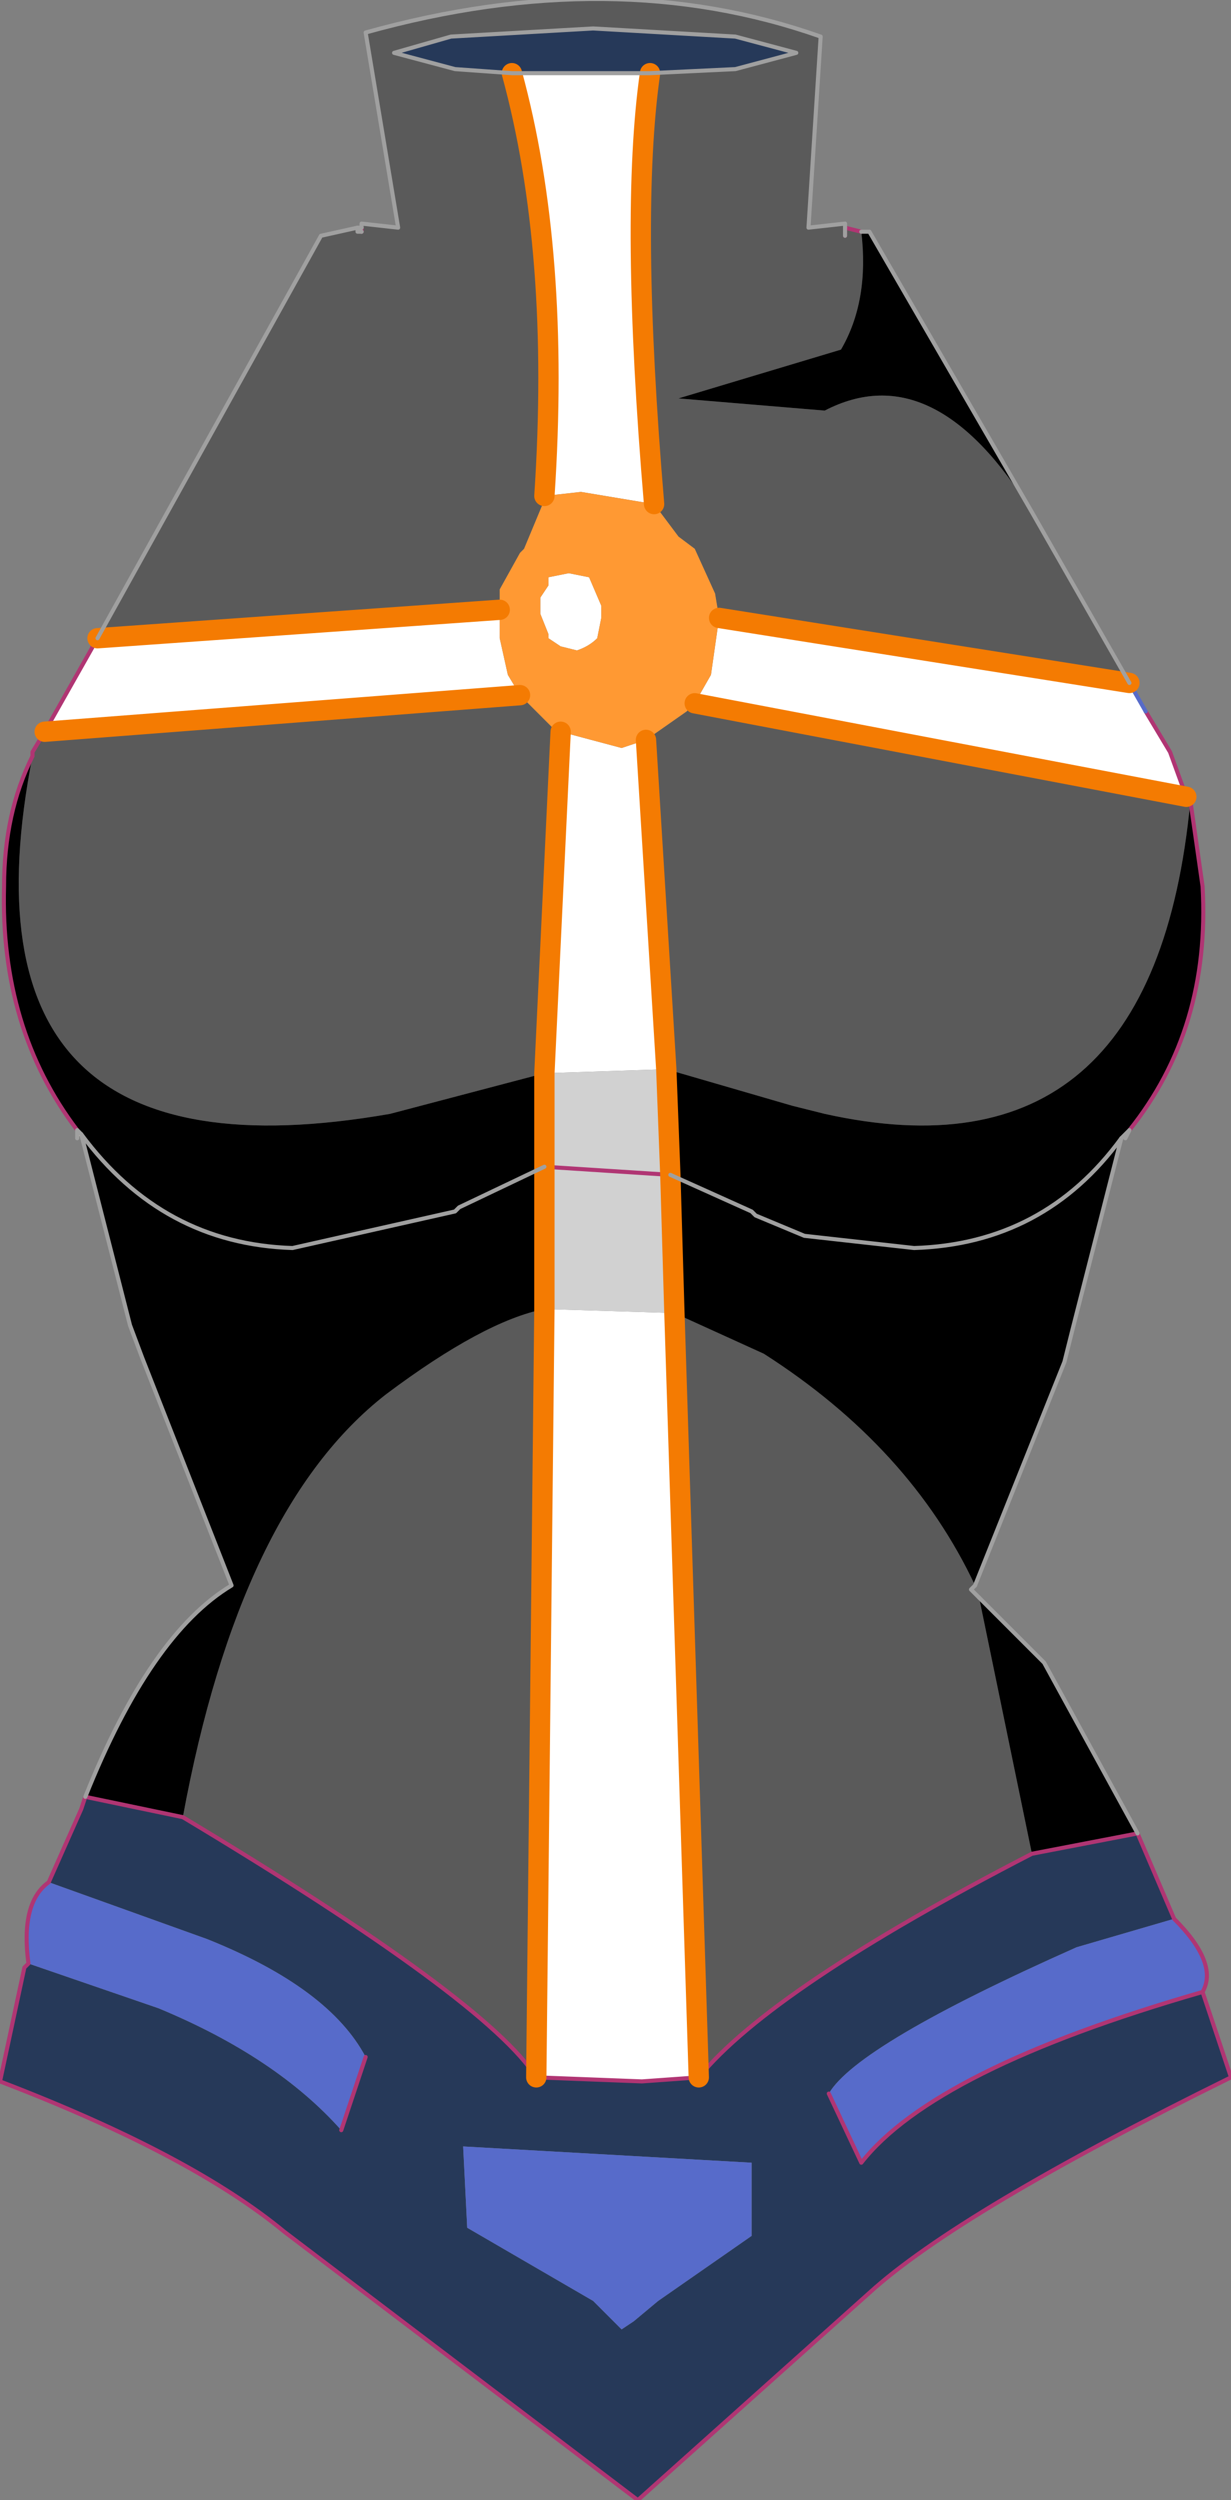 <?xml version="1.0" encoding="UTF-8" standalone="no"?>
<svg xmlns:xlink="http://www.w3.org/1999/xlink" height="30.75px" width="15.15px" xmlns="http://www.w3.org/2000/svg">
  <rect width="100%" height="100%" fill="#808080" stroke="none"/>
  <g transform="matrix(1.0, 0.0, 0.0, 1.0, 7.4, 13.25)">
    <path d="M-1.1 -12.35 L-1.8 -12.4 -2.55 -12.6 -1.85 -12.8 -0.1 -12.9 1.65 -12.8 2.4 -12.6 1.65 -12.4 0.6 -12.35 -1.1 -12.35 M-6.35 8.85 L-5.15 9.1 Q-1.4 11.35 -0.8 12.3 L0.5 12.35 1.2 12.3 Q2.1 11.2 5.3 9.55 L6.6 9.3 7.05 10.35 5.85 10.7 Q3.15 11.9 2.8 12.5 L3.2 13.35 Q4.1 12.2 7.4 11.25 L7.75 12.3 Q4.4 13.95 3.3 14.95 L0.45 17.5 -3.9 14.2 Q-5.05 13.25 -7.4 12.35 L-7.1 10.95 -7.05 10.9 -5.45 11.45 Q-4.0 12.05 -3.2 12.95 L-2.9 12.05 Q-3.35 11.2 -4.85 10.6 L-6.8 9.9 -6.4 9.0 -6.35 8.85 M-0.1 15.05 L0.25 15.4 0.4 15.3 0.7 15.05 1.85 14.25 1.85 13.35 -1.7 13.15 -1.65 14.15 -0.1 15.05" fill="#263959" fill-rule="evenodd" stroke="none"/>
    <path d="M-7.0 -4.0 L-7.0 -3.95 -7.0 -4.0" fill="#88c4e3" fill-rule="evenodd" stroke="none"/>
    <path d="M1.8 -11.6 L1.8 -11.55 1.8 -11.6 M6.4 0.75 L6.5 0.65 6.45 0.75 6.4 0.75 M-3.0 -10.45 L-2.95 -10.45 -2.95 -10.4 -3.0 -10.45 M-6.45 0.65 L-6.4 0.7 -6.45 0.75 -6.45 0.65" fill="#f5dfc5" fill-rule="evenodd" stroke="none"/>
    <path d="M0.6 -12.35 Q0.35 -10.6 0.65 -7.05 L-0.25 -7.2 -0.7 -7.15 Q-0.5 -10.15 -1.1 -12.35 L0.6 -12.35 M1.45 -5.65 L6.5 -4.85 6.7 -4.5 7.0 -4.0 7.2 -3.45 1.15 -4.6 1.35 -4.95 1.45 -5.65 M0.55 -4.15 L0.8 -0.1 -0.7 -0.05 -0.5 -4.25 0.25 -4.05 0.55 -4.15 M-1.25 -5.75 L-1.25 -5.4 -1.15 -4.95 -1.0 -4.7 -6.85 -4.25 -6.2 -5.4 -1.25 -5.75 M0.0 -5.8 L0.0 -5.65 -0.05 -5.4 Q-0.15 -5.3 -0.3 -5.25 L-0.5 -5.3 -0.65 -5.4 -0.65 -5.45 -0.75 -5.7 -0.75 -5.75 -0.75 -5.9 -0.65 -6.05 -0.65 -6.15 -0.4 -6.2 -0.15 -6.15 0.0 -5.8 M-0.8 12.3 L-0.7 2.85 0.9 2.9 1.2 12.3 0.5 12.35 -0.8 12.3" fill="#ffffff" fill-rule="evenodd" stroke="none"/>
    <path d="M-0.7 -0.05 L0.8 -0.1 0.85 1.2 -0.7 1.1 0.85 1.2 0.9 2.9 -0.7 2.85 -0.7 1.1 -0.7 -0.05" fill="#d1d1d1" fill-rule="evenodd" stroke="none"/>
    <path d="M-3.2 12.95 Q-4.0 12.05 -5.45 11.45 L-7.05 10.9 Q-7.15 10.15 -6.8 9.9 L-4.85 10.6 Q-3.35 11.2 -2.9 12.05 L-3.2 12.95 M7.4 11.25 Q4.1 12.2 3.2 13.35 L2.8 12.5 Q3.15 11.9 5.85 10.7 L7.05 10.35 Q7.6 10.9 7.4 11.25 M-0.1 15.05 L-1.65 14.15 -1.7 13.15 1.85 13.35 1.85 14.25 0.7 15.05 0.4 15.3 0.25 15.4 -0.1 15.05" fill="#576bca" fill-rule="evenodd" stroke="none"/>
    <path d="M0.6 -12.35 L1.65 -12.4 2.4 -12.6 1.65 -12.8 -0.1 -12.9 -1.85 -12.8 -2.55 -12.6 -1.8 -12.4 -1.1 -12.35 Q-0.5 -10.15 -0.7 -7.15 L-0.7 -7.1 -0.95 -6.5 -1.0 -6.45 -1.25 -6.0 -1.25 -5.75 -6.2 -5.4 -3.45 -10.35 -3.0 -10.45 -3.0 -10.4 -2.95 -10.4 -2.95 -10.45 -2.95 -10.5 -2.5 -10.45 -2.9 -12.85 Q0.15 -13.7 2.7 -12.8 L2.55 -10.45 3.0 -10.5 3.0 -10.45 3.2 -10.4 Q3.3 -9.55 2.95 -8.95 L0.95 -8.35 2.75 -8.2 Q4.1 -8.9 5.3 -6.95 L6.5 -4.85 1.45 -5.65 1.4 -5.95 1.15 -6.5 0.95 -6.65 0.65 -7.05 Q0.35 -10.6 0.6 -12.35 M3.0 -10.4 L3.0 -10.45 3.0 -10.4 3.0 -10.35 3.0 -10.4 M1.8 -11.6 L1.8 -11.55 1.8 -11.6 M1.15 -4.6 L7.2 -3.45 7.25 -3.4 Q6.8 1.35 2.75 0.45 L2.35 0.35 0.8 -0.1 0.55 -4.15 1.05 -4.5 1.15 -4.6 M-0.5 -4.25 L-0.7 -0.05 -2.6 0.45 Q-8.05 1.4 -7.0 -3.95 L-7.0 -4.0 -6.85 -4.25 -1.0 -4.7 -0.6 -4.3 -0.5 -4.25 M0.9 2.9 L2.0 3.4 Q3.8 4.55 4.6 6.25 L4.55 6.3 4.65 6.4 5.3 9.55 Q2.1 11.2 1.2 12.3 L0.9 2.9 M-5.15 9.1 Q-4.45 5.3 -2.65 3.9 -1.45 3.0 -0.7 2.85 L-0.8 12.3 Q-1.4 11.35 -5.15 9.1" fill="#5a5a5a" fill-rule="evenodd" stroke="none"/>
    <path d="M5.3 -6.95 Q4.1 -8.9 2.75 -8.2 L0.95 -8.35 2.95 -8.95 Q3.3 -9.55 3.2 -10.4 L3.3 -10.4 5.3 -6.95 M0.8 -0.1 L2.35 0.35 2.75 0.45 Q6.8 1.35 7.25 -3.4 L7.4 -2.35 Q7.5 -0.6 6.5 0.65 L6.4 0.75 Q5.45 2.05 3.85 2.1 L2.5 1.95 1.9 1.7 1.85 1.65 0.85 1.2 1.85 1.65 1.9 1.7 2.5 1.95 3.85 2.1 Q5.45 2.05 6.4 0.75 L5.8 3.1 5.7 3.5 4.6 6.25 Q3.8 4.55 2.0 3.4 L0.9 2.9 0.85 1.2 0.8 -0.1 M-7.0 -3.95 Q-8.05 1.4 -2.6 0.45 L-0.7 -0.05 -0.7 1.1 -0.7 2.85 Q-1.45 3.0 -2.65 3.9 -4.45 5.3 -5.15 9.1 L-6.35 8.85 Q-5.55 6.85 -4.55 6.25 L-5.65 3.45 -5.8 3.05 -6.4 0.7 Q-5.4 2.05 -3.8 2.1 L-1.8 1.65 -1.75 1.6 -0.7 1.1 -1.75 1.6 -1.8 1.65 -3.8 2.1 Q-5.4 2.05 -6.4 0.7 L-6.45 0.65 Q-7.4 -0.6 -7.35 -2.35 -7.35 -3.25 -7.0 -3.95 M5.3 9.55 L4.65 6.4 5.45 7.2 6.6 9.3 5.3 9.55" fill="#000000" fill-rule="evenodd" stroke="none"/>
    <path d="M0.65 -7.05 L0.95 -6.65 1.15 -6.5 1.4 -5.95 1.45 -5.65 1.35 -4.95 1.15 -4.6 1.05 -4.5 0.55 -4.15 0.25 -4.05 -0.5 -4.25 -0.6 -4.3 -1.0 -4.7 -1.15 -4.95 -1.25 -5.4 -1.25 -5.75 -1.25 -6.0 -1.0 -6.45 -0.95 -6.5 -0.7 -7.1 -0.7 -7.15 -0.25 -7.2 0.65 -7.05 M0.0 -5.8 L-0.15 -6.15 -0.4 -6.2 -0.65 -6.15 -0.65 -6.05 -0.75 -5.9 -0.75 -5.75 -0.75 -5.7 -0.65 -5.45 -0.65 -5.4 -0.5 -5.3 -0.3 -5.25 Q-0.15 -5.3 -0.05 -5.4 L0.0 -5.65 0.0 -5.8" fill="#ff9933" fill-rule="evenodd" stroke="none"/>
    <path d="M3.2 -10.4 L3.0 -10.45 M3.0 -10.4 L3.0 -10.35 M7.2 -3.45 L7.0 -4.0 6.7 -4.5 M7.25 -3.4 L7.2 -3.45 M6.5 0.65 Q7.5 -0.6 7.4 -2.35 L7.25 -3.4 M-2.95 -10.45 L-2.95 -10.4 M-7.0 -4.0 L-7.0 -3.95 Q-7.35 -3.25 -7.35 -2.35 -7.4 -0.6 -6.45 0.65 M-0.7 1.1 L0.85 1.2 M-7.0 -4.0 L-6.85 -4.25 -6.2 -5.4 M-6.35 8.85 L-5.15 9.1 Q-1.4 11.35 -0.8 12.3 L0.5 12.35 1.2 12.3 Q2.1 11.2 5.3 9.55 L6.6 9.3 7.05 10.35 Q7.6 10.9 7.4 11.25 4.1 12.2 3.2 13.35 L2.8 12.5 M-3.2 12.95 L-2.9 12.05 M-6.8 9.9 Q-7.15 10.15 -7.05 10.9 L-7.1 10.95 -7.4 12.35 Q-5.05 13.25 -3.9 14.2 L0.45 17.5 3.3 14.95 Q4.4 13.95 7.75 12.3 L7.4 11.25 M-6.8 9.9 L-6.4 9.0 -6.35 8.85" fill="none" stroke="#b03573" stroke-linecap="round" stroke-linejoin="round" stroke-width="0.05"/>
    <path d="M3.0 -10.45 L3.0 -10.4 3.0 -10.35 M6.4 0.75 L6.5 0.65 6.45 0.75 M-3.0 -10.45 L-2.95 -10.45 M-3.0 -10.45 L-2.95 -10.4 M4.65 6.4 L4.55 6.3 4.6 6.25 M-6.45 0.65 L-6.4 0.7 M-6.45 0.75 L-6.45 0.65" fill="none" stroke="#a0a0a0" stroke-linecap="round" stroke-linejoin="round" stroke-width="0.05"/>
    <path d="M6.7 -4.5 L6.5 -4.85" fill="none" stroke="#576bc9" stroke-linecap="round" stroke-linejoin="round" stroke-width="0.05"/>
    <path d="M0.6 -12.35 Q0.35 -10.6 0.65 -7.05 M1.45 -5.65 L6.5 -4.85 M1.15 -4.6 L7.2 -3.45 M0.55 -4.15 L0.8 -0.1 0.85 1.2 0.9 2.9 1.2 12.3 M-0.5 -4.25 L-0.7 -0.05 -0.7 1.1 -0.7 2.85 -0.8 12.3 M-0.7 -7.15 Q-0.5 -10.15 -1.1 -12.35 M-6.2 -5.4 L-1.25 -5.75 M-6.85 -4.25 L-1.0 -4.7" fill="none" stroke="#f47b02" stroke-linecap="round" stroke-linejoin="round" stroke-width="0.25"/>
    <path d="M-1.1 -12.35 L-1.8 -12.4 -2.55 -12.6 -1.85 -12.8 -0.1 -12.9 1.65 -12.8 2.4 -12.6 1.65 -12.4 0.6 -12.35 -1.1 -12.35 M6.5 -4.85 L5.3 -6.95 3.3 -10.4 3.2 -10.4 M-2.95 -10.45 L-2.95 -10.5 -2.5 -10.45 -2.9 -12.85 Q0.15 -13.7 2.7 -12.8 L2.55 -10.45 3.0 -10.5 3.0 -10.45 M0.85 1.2 L1.85 1.65 1.9 1.7 2.5 1.95 3.85 2.1 Q5.45 2.05 6.4 0.75 L5.8 3.1 5.7 3.5 4.6 6.25 M-6.2 -5.4 L-3.45 -10.35 -3.0 -10.45 -3.0 -10.4 -2.95 -10.4 M-0.7 1.1 L-1.75 1.6 -1.8 1.65 -3.8 2.1 Q-5.4 2.05 -6.4 0.7 L-5.8 3.05 -5.65 3.45 -4.55 6.25 Q-5.55 6.85 -6.35 8.85 M4.65 6.4 L5.45 7.2 6.6 9.3" fill="none" stroke="#a0a0a0" stroke-linecap="round" stroke-linejoin="round" stroke-width="0.05"/>
  </g>
</svg>
